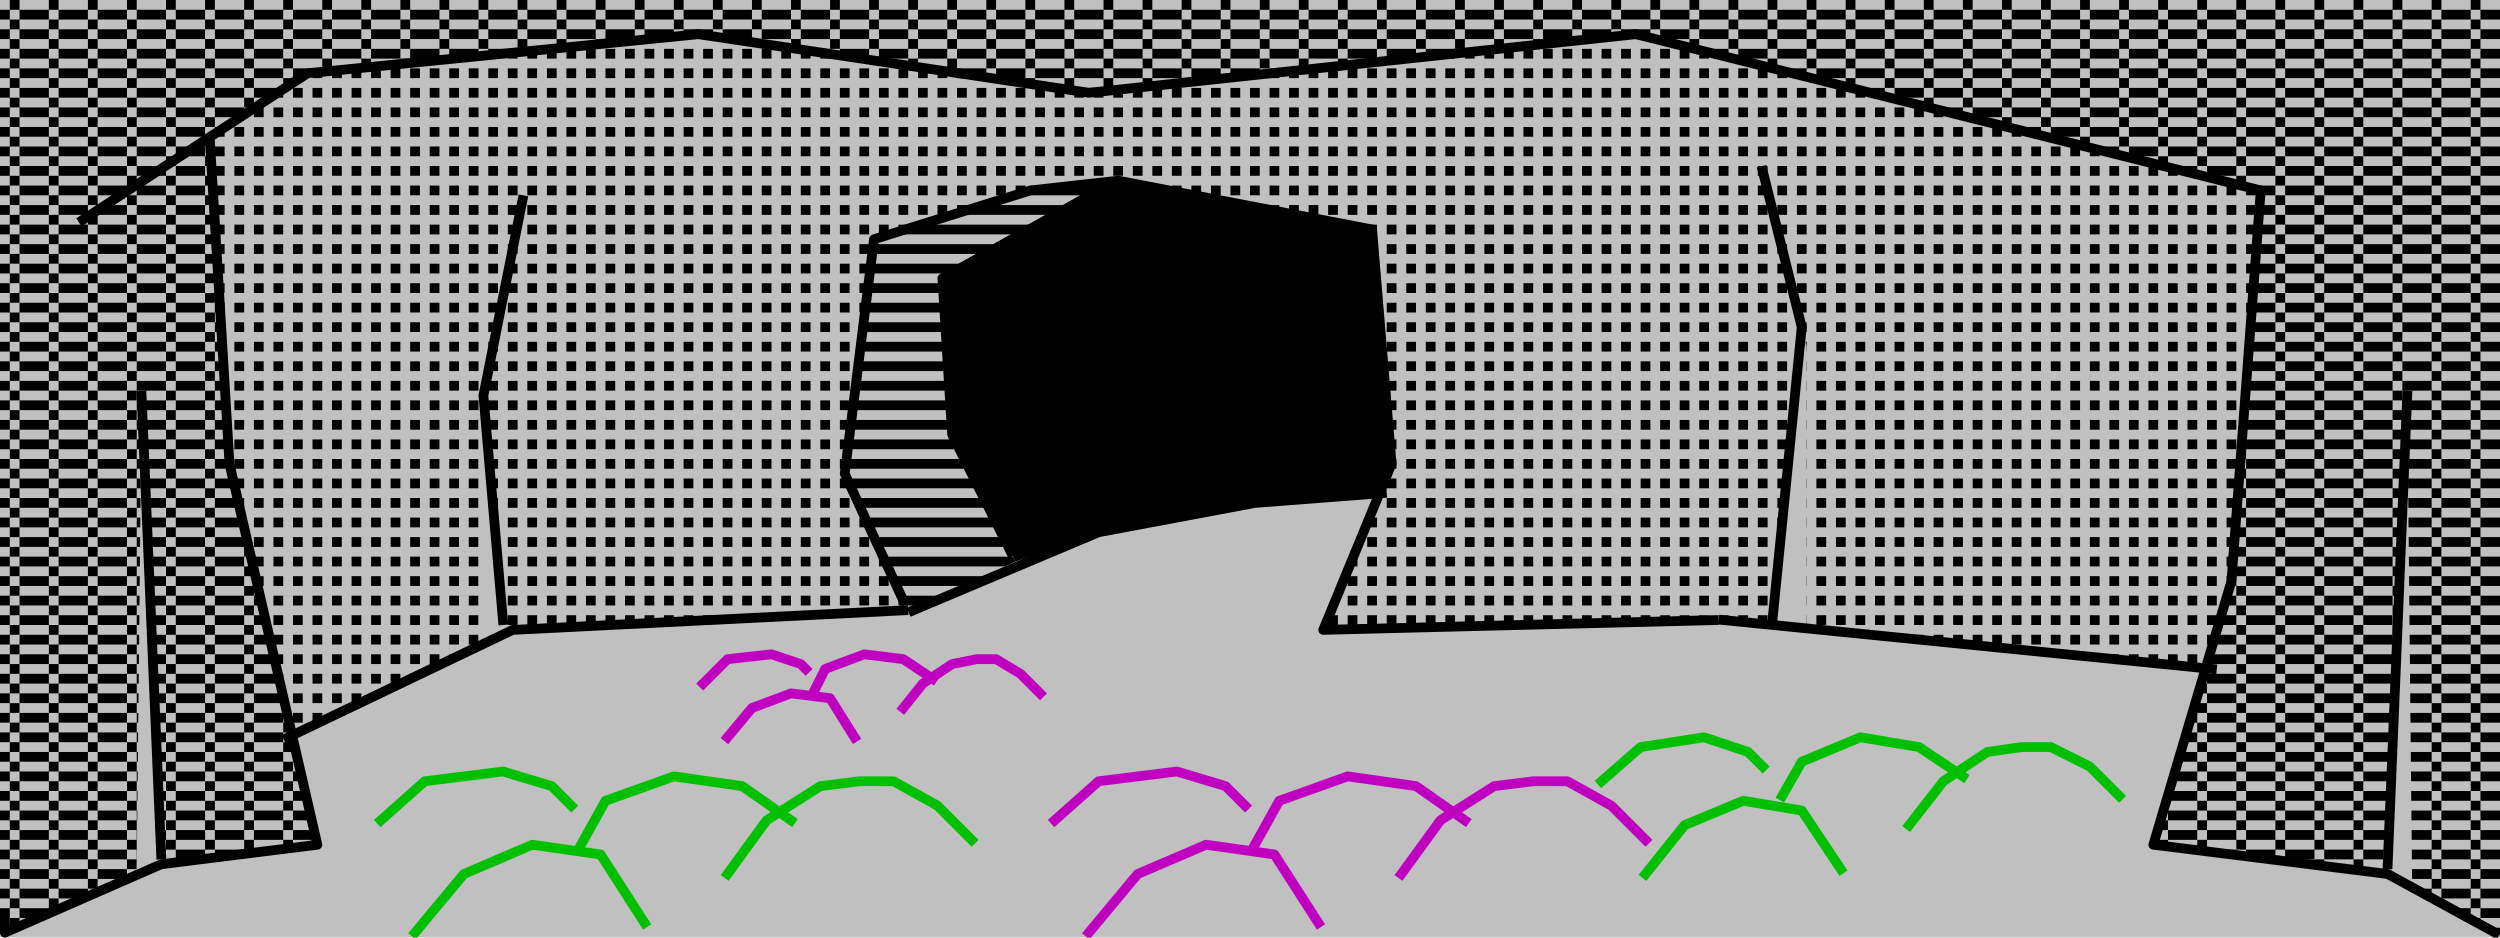<?xml version="1.0" encoding="UTF-8" standalone="yes"?>
<!DOCTYPE svg PUBLIC "-//W3C//DTD SVG 1.0//EN" "http://www.w3.org/TR/2001/REC-SVG-20010904/DTD/svg10.dtd">
<svg viewBox="0 0 2560 960" style="fill-rule:evenodd;stroke-linecap:square;stroke-linejoin:round;stroke-width:10" height="100%" width="100%" xmlns="http://www.w3.org/2000/svg">
  <defs>
    <pattern id="fill-area-1" x="0" y="0" width="40" height="20" patternUnits="userSpaceOnUse">
      <rect fill="#000000" x="0" y="10" width="10" height="10" />
      <rect fill="#000000" x="10" y="0" width="10" height="10" />
      <rect fill="#000000" x="20" y="10" width="20" height="10" />
    </pattern>
    <pattern id="fill-area-3" x="0" y="0" width="40" height="20" patternUnits="userSpaceOnUse">
      <rect fill="#000000" x="0" y="10" width="40" height="10" />
    </pattern>
    <pattern id="fill-area-4" x="0" y="0" width="40" height="20" patternUnits="userSpaceOnUse">
      <rect fill="#000000" x="0" y="10" width="10" height="10" />
      <rect fill="#000000" x="20" y="10" width="10" height="10" />
    </pattern>
  </defs>
  <rect id="block-1" class="block" fill="#c0c0c0" x="0" y="0" width="2560" height="960" />
  <path id="area-1" class="area closed" fill="url(#fill-area-1)" stroke="none" d="M 210,140 l 105,-65 l 400,-40 l 400,60 l 560,-60 l 640,160 l -30,400 l -80,270 l 235,25 l 25,-485 l 5,500 l 90,50 v -955 h -2560 v 950 l 5,5 l 135,-60 l 5,-490 l 20,475 l 160,-15 l -90,-390 Z" />
  <path id="area-2" class="area closed" fill="#000000" stroke="none" d="M 1145,185 l 260,50 l 20,240 l -15,30 l -125,10 l -160,30 l -85,30 l -65,-130 l -10,-160 l 175,-100 Z" />
  <path id="area-3" class="area closed" fill="url(#fill-area-3)" stroke="none" d="M 930,625 l -65,-140 l 30,-240 l 160,-50 l 85,-10 l -175,100 l 10,160 l 65,130 Z" />
  <path id="area-4" class="area closed" fill="url(#fill-area-4)" stroke="none" d="M 515,645 l -20,-240 l -5,25 v 230 l -195,90 l -60,-275 l -25,-335 l 105,-65 l 400,-40 l 400,60 l 560,-60 l 640,160 l -30,400 l -30,85 l -405,-40 v -285 l -5,-20 l -35,300 l -50,-5 l -405,15 l 70,-170 l -20,-240 l -260,-50 l -90,10 l -160,50 l -30,240 l 60,135 l -400,25 Z" />
  <path id="line-5" class="line" fill="none" stroke="#000000" d="M 5,945 v 10 l 160,-70 l 160,-20 l -90,-390 l -20,-330" />
  <path id="line-6" class="line" fill="none" stroke="#000000" d="M 165,875 l -20,-470" />
  <path id="line-7" class="line" fill="none" stroke="#000000" d="M 85,225 l 230,-150 l 400,-40 l 400,60 l 560,-60 l 640,160 l -30,400 l -80,270 l 240,30 l 110,60" />
  <path id="line-8" class="line" fill="none" stroke="#000000" d="M 2445,885 l 20,-480" />
  <path id="line-9" class="line" fill="none" stroke="#000000" d="M 295,755 l 230,-110 l 400,-20" />
  <path id="line-10" class="line" fill="none" stroke="#000000" d="M 1765,635 l 500,50" />
  <path id="line-11" class="line" fill="none" stroke="#000000" d="M 1815,635 l 30,-300 l -40,-160" />
  <path id="line-12" class="line" fill="none" stroke="#000000" d="M 515,635 l -20,-230 l 40,-200" />
  <path id="line-13" class="line" fill="none" stroke="#000000" d="M 925,615 l -60,-130 l 30,-240 l 160,-50 l 90,-10 l 260,50 l 20,240 l -70,170 l 400,-10" />
  <path id="line-14" class="line" fill="none" stroke="#000000" d="M 1125,195 l -160,90 l 10,160 l 60,120" />
  <path id="line-15" class="line" fill="none" stroke="#000000" d="M 935,625 l 190,-80 l 160,-30 l 130,-10" />
  <path id="line-16" class="line" fill="none" stroke="#00c000" d="M 425,955 l 50,-60 l 70,-30 l 70,10 l 45,70" />
  <path id="line-17" class="line" fill="none" stroke="#00c000" d="M 595,865 l 25,-45 l 70,-25 l 70,10 l 50,35" />
  <path id="line-18" class="line" fill="none" stroke="#00c000" d="M 745,895 l 40,-55 l 55,-35 l 40,-5 h 35 l 45,25 l 35,35" />
  <path id="line-19" class="line" fill="none" stroke="#00c000" d="M 585,825 l -20,-20 l -50,-15 l -80,10 l -45,40" />
  <path id="line-20" class="line" fill="none" stroke="#00c000" d="M 1685,895 l 40,-50 l 60,-25 l 60,10 l 40,60" />
  <path id="line-21" class="line" fill="none" stroke="#00c000" d="M 1825,815 l 20,-35 l 60,-25 l 60,10 l 45,30" />
  <path id="line-22" class="line" fill="none" stroke="#00c000" d="M 1955,845 l 35,-45 l 45,-30 l 35,-5 h 30 l 40,20 l 30,30" />
  <path id="line-23" class="line" fill="none" stroke="#00c000" d="M 1805,785 l -15,-15 l -45,-15 l -65,10 l -40,35" />
  <path id="line-24" class="line" fill="none" stroke="#c000c0" d="M 745,755 l 25,-30 l 40,-15 l 40,5 l 25,40" />
  <path id="line-25" class="line" fill="none" stroke="#c000c0" d="M 835,705 l 10,-20 l 40,-15 l 40,5 l 30,20" />
  <path id="line-26" class="line" fill="none" stroke="#c000c0" d="M 925,725 l 20,-25 l 30,-20 l 25,-5 h 20 l 25,15 l 20,20" />
  <path id="line-27" class="line" fill="none" stroke="#c000c0" d="M 825,685 l -5,-5 l -30,-10 l -45,5 l -25,25" />
  <path id="line-28" class="line" fill="none" stroke="#c000c0" d="M 1115,955 l 50,-60 l 70,-30 l 70,10 l 45,70" />
  <path id="line-29" class="line" fill="none" stroke="#c000c0" d="M 1285,865 l 25,-45 l 70,-25 l 70,10 l 50,35" />
  <path id="line-30" class="line" fill="none" stroke="#c000c0" d="M 1435,895 l 40,-55 l 55,-35 l 40,-5 h 35 l 45,25 l 35,35" />
  <path id="line-31" class="line" fill="none" stroke="#c000c0" d="M 1275,825 l -20,-20 l -50,-15 l -80,10 l -45,40" />
</svg>
